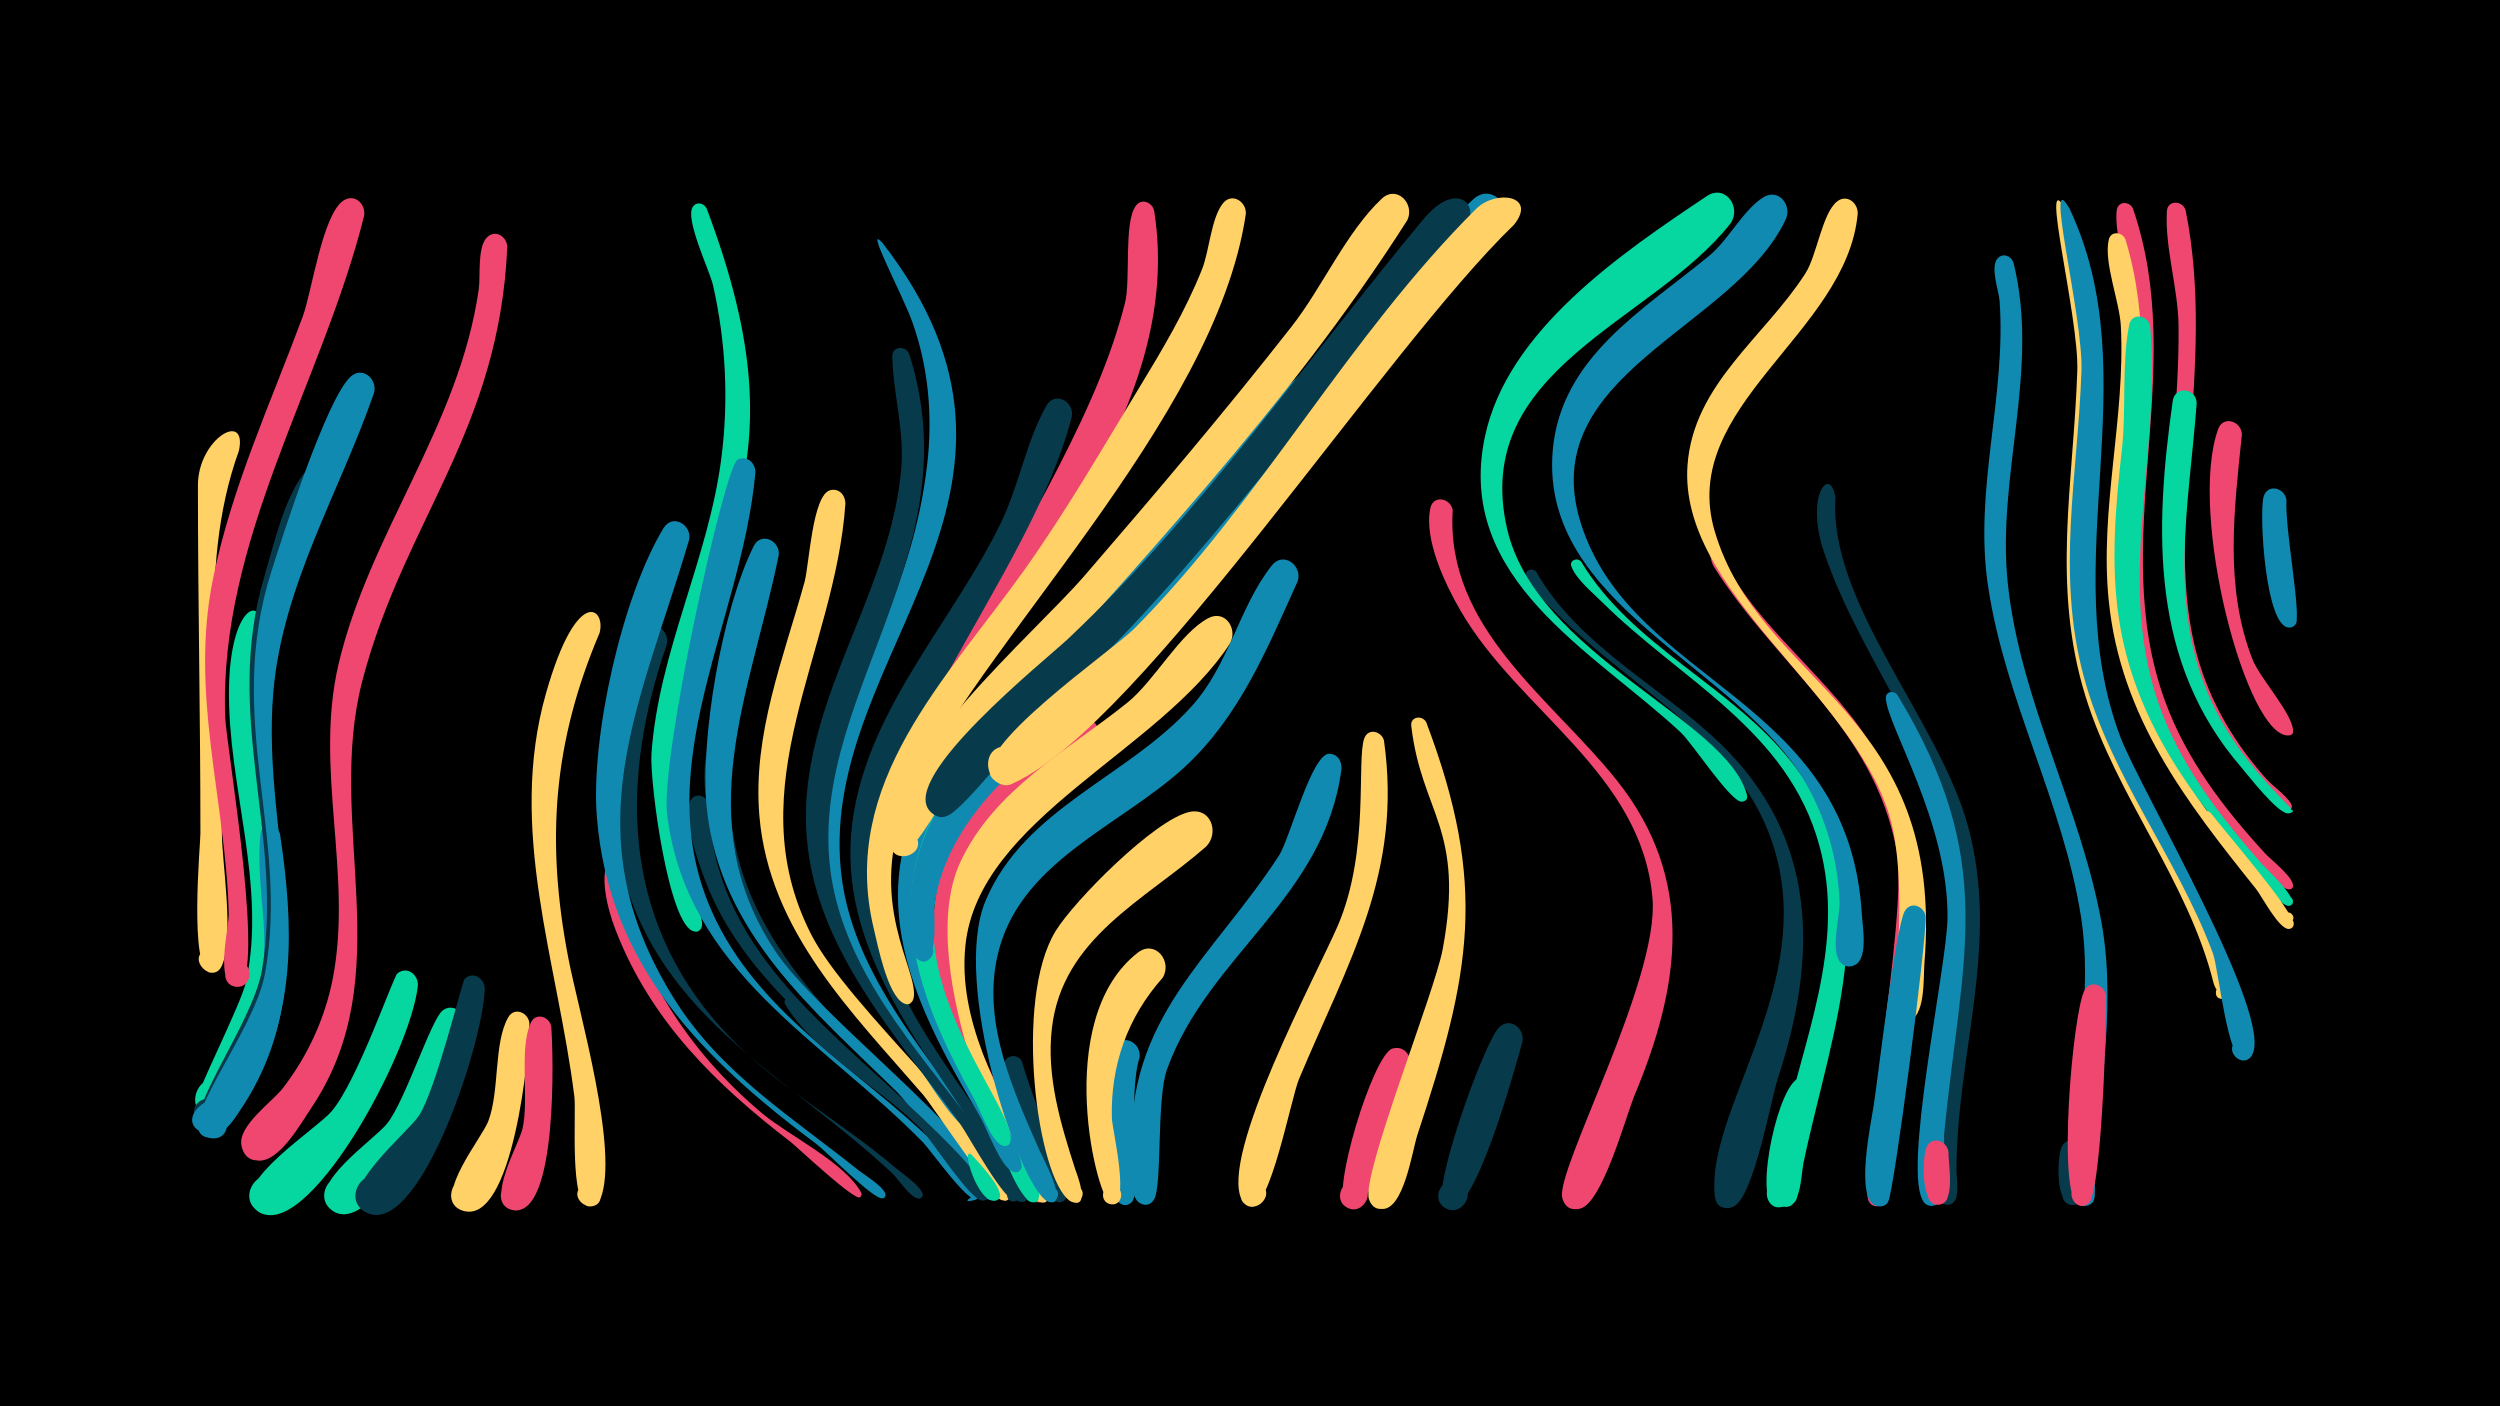 <svg width="1200" height="675" viewBox="-500 -500 1200 675" xmlns="http://www.w3.org/2000/svg"><path d="M-500-500h1200v675h-1200z" fill="#000"/><path d=""  fill="#ef476f" /><path d=""  fill="#073b4c" /><path d=""  fill="#118ab2" /><path d=""  fill="#073b4c" /><path d=""  fill="#073b4c" /><path d=""  fill="#ffd166" /><path d=""  fill="#ef476f" /><path d=""  fill="#ef476f" /><path d=""  fill="#073b4c" /><path d=""  fill="#ef476f" /><path d="M-385.3-283.7c-21 57.9-8.2 123.1-8.2 183.8 0 13.2 6 49.3 0.1 63.2-4.2 9.9-17.5-3.2-7.7-7.5 8.4-3.7 11.4 11.2 2.3 11.1-10.8-0.2-4.9-63-5-66.8 0-55.7-1.2-111.5-1.2-167.1 0-22.4 23.8-36.2 19.7-16.7z"  fill="#ffd166" /><path d="M-374.9-198.9c-14.4 67 22.3 135.5-1.8 200.8-3 8.1-10.7 33.1-21.8 33.1-15.2 0-5.5-24.6 5.6-14.1 9.5 8.9-8.4 21.1-13.2 9-1.2-3 22-47.9 24.3-59 9.8-46.7-8.9-93.3-8.3-140.1 0.6-40.2 16-45 15.2-29.7z"  fill="#06d6a0" /><path d="M-365.6-99.7c6.6 44 8.2 86.8-15.8 126.2-3.3 5.3-8.1 16.2-14.8 18-13.1 3.4-14-19-0.7-16.6 11.4 2 7.2 19.8-3.9 16.5-14.7-4.3 21.7-55.3 24.8-66.9 7.2-26.8-1.6-50.9 1-77 0.6-5.8 8.1-5.2 9.4-0.2z"  fill="#118ab2" /><path d=""  fill="#073b4c" /><path d="M-342-265.2c-15.5 36.6-29.9 73.3-29.6 113.6 0.3 67.2 28 133.4-20.4 192.3-10.1 12.3-23.3-11.2-8-13.6 13.3-2.1 11.9 20.3-1 16.5-15.4-4.4 22.2-50.7 26.8-78.3 10.6-64.2-18.9-121.6 1.1-188.6 4.4-14.9 9.3-36.5 18.6-49 5.3-7.1 14.7-0.4 12.5 7.1z"  fill="#073b4c" /><path d=""  fill="#118ab2" /><path d="M-320.4-311.6c-16.5 47.7-44 92.5-48.4 143.7-6.2 72.5 28.9 139.6-19.1 205.4-9.6 13.1-26.8 4-16.9-5.9 13.2-13.3 21.5 19.7 3.6 14.2-15.7-4.8 23.1-49.6 28.4-78.5 12-66.1-19.6-121.8 3.1-193.1 5.5-17.4 26.5-83 38-93.4 5.7-5.2 12.8 1.1 11.3 7.6z"  fill="#118ab2" /><path d="M-325.2-396.5c-20.1 80.4-69.9 155.7-66.7 240.8 0.5 14 21.1 132.3 4.8 129.3-8.1-1.5-5.1-14.1 2.8-11.7 6.7 2 4.8 12.3-2.2 11.8-10.8-0.8-3.5-28.6-3.7-35.2-1.5-55.2-18.9-105.3-7.5-161 8.9-43.7 27.7-84.2 43.1-125.8 4.3-11.8 9.4-48.7 19.4-55.4 5.4-3.6 10.8 1.6 10 7.2z"  fill="#ef476f" /><path d="M-299.4-27.1c-3.4 33.1-54 125.4-77.1 108.3-10.5-7.8 2.7-23.7 12.3-14.8 9.6 8.9-5.2 23.3-13.8 13.4-10.8-12.4 29.9-37.8 37.1-46.3 12.4-14.4 29.6-64.5 31.6-66.2 4.6-3.8 10 0.4 9.9 5.6z"  fill="#06d6a0" /><path d=""  fill="#06d6a0" /><path d="M-277.6-8.7c-2.9 19.1-41.2 104.4-62.7 89.9-10.6-7.2 1.6-23.3 11.3-15.1 9.8 8.3-4.1 23-12.9 13.7-10.9-11.4 21.4-32.5 27.8-40.6 8.6-10.8 21.2-50.3 26.6-54.2 5-3.7 10.4 1 9.9 6.3z"  fill="#06d6a0" /><path d="M-267.3-25.6c-0.9 27.9-32.6 122.5-57.8 107.1-9.2-5.6-2.3-20.1 7.8-16.6 11.9 4.1 4.4 22.4-6.9 17.1-17.3-8.1 20.1-38.4 25.3-46.5 8.1-12.3 20.8-64.6 21.9-65.6 4-3.9 9.4-0.4 9.7 4.5z"  fill="#073b4c" /><path d="M-256.5-381.6c-3.9 88.7-49.3 131.2-69.5 208.1-18.2 69.4 18.7 141.1-24.7 205.5-4.8 7.1-15.7 26.8-26.1 25-14.1-2.5-5-24.5 6.7-16.3 13.7 9.6-10.6 25.6-14 9.2-1.9-9.5 14.8-21 19.9-27.6 11.9-15.5 20.1-33.2 23.9-52.4 9.8-50.2-9-100.8 2.8-151.1 14.9-63.2 57.9-114.3 67.3-179.9 0.9-6.2-0.8-20.3 4-25 4-3.9 9.4-0.4 9.7 4.5z"  fill="#ef476f" /><path d="M-245.9-8.9c0.2 13.5-7.9 97.9-32.1 90-10.6-3.5-4.2-19.8 5.9-15.3 10.1 4.6 2 20.1-7.5 14.5-11.7-6.9 10.9-34 14-42.2 5.5-14.5 2.5-37.3 9.5-49.7 2.9-5.3 9.7-2.4 10.2 2.7z"  fill="#ffd166" /><path d="M-235.4-7.3c1 12.5 3.3 91.2-18.1 88.2-9.9-1.4-6.9-16.8 2.8-14.4 9.7 2.4 5 17.5-4.4 14-11.7-4.3 4.2-31.3 5.9-38.7 3.3-14.6-1.8-38.3 4-50.9 2.3-5.1 8.9-3 9.8 1.8z"  fill="#ef476f" /><path d=""  fill="#ef476f" /><path d="M-212.2-196.2c-22.4 52.7-25.8 100.1-15 156.1 4.9 25.5 24.6 92.7 15.4 115.6-3.3 8.4-15.8 0-9.2-6.2 7.7-7.3 14.5 9.8 3.9 9.8-9.8 0-6.2-44.5-7.2-52.7-8.1-65.1-32.3-128-13.6-193.7 14.9-52.3 28.9-40.7 25.7-28.9z"  fill="#ffd166" /><path d="M-203.8-81c8.3 46.1 34.4 86 70 115.7 12.8 10.6 39.3 23.3 47.2 37.8 0.4 0.6 0.1 1.8-0.6 2.2-2.8 1.7-29.4-23.4-33.2-26.5-36.2-27.8-67.1-58.1-84-101.5-10.1-26.1-3.9-40.3 0.6-27.7z"  fill="#ef476f" /><path d="M-160.8-399.9c50.1 132.6-4.5 156-15.4 267.4-1.8 18.2-0.3 36.7 4.9 54.3 1.4 4.8 10.3 19.3 7.9 23.7-2.8 5.2-9.4-2.7-3.7-4.6 4.8-1.5 5.6 6.8 0.5 6.2-12.4-1.5-21.6-71.9-20.7-85.3 3.4-49 27.5-93.7 33.6-142.3 3.5-27.6 2.1-55.6-4.1-82.8-1.6-6.9-13.7-31.9-9.6-37.5 1.9-2.7 5.4-1.6 6.6 0.9z"  fill="#06d6a0" /><path d="M-179.9-190.8c-22.4 64.7-22 130.6 26 184.1 24.4 27.2 57 44.3 84.4 67.8 1.6 1.4 16.8 11.8 11.2 14-2.4 1-3.7-2.9-1.2-3.6 2.5-0.7 3.4 3.3 0.8 3.8-3.7 0.6-10.2-9.5-12.8-11.9-53.1-49.7-116.9-76.5-132.2-155.5-5.8-29.9-5.6-77.7 11.4-104.6 4.5-7.1 13.9-1.5 12.4 5.9z"  fill="#073b4c" /><path d="M-169.2-241c-23.5 79.9-57.1 140.1-7.4 220.1 22.3 35.9 56.6 56.9 88.9 82.8 2.6 2 13.3 8.6 12.7 11.9-0.5 3.1-5.2 0.3-2.6-1.6 2.1-1.6 4 2.4 1.3 3-4.3 0.9-26.9-22.4-31.6-25.9-54.3-40.6-99.9-85.4-105.6-157.1-3.1-38 12.1-106 32-138.7 4.3-7.1 13.6-1.7 12.3 5.5z"  fill="#118ab2" /><path d="M-159.8-114.4c1.6 69.6 57.9 107.7 103.2 151.5 6.8 6.5 31.8 26.7 31.4 36.6-0.2 4.2-6.9 2.4-5-1.3 1.9-3.7 7.2 0.7 4 3.3-2.8 2.1-31.7-35-36.2-39.5-35.9-35.6-80.5-64.6-99.2-113.8-18.6-49.2 0.7-42.1 1.8-36.8z"  fill="#073b4c" /><path d="M-148.2-140.4c-10.3 70.1 33.2 115.7 80.1 160.6 5.4 5.1 51.9 51.4 45 55.4-3.7 2.2-5.9-4.6-1.7-5 5-0.5 2.6 7.9-1.4 4.8-9.3-7.2-16.6-23.3-24.7-32.4-37.7-42.3-89.3-75.6-104.9-133.2-3.9-14.5-9.1-38.1-3.8-52.8 2.4-6.8 11.3-3.8 11.4 2.6z"  fill="#073b4c" /><path d="M-137.4-273.3c-6.9 76.5-58 149.4-14 224.2 26 44.1 72.8 68.6 107.1 105.2 1.9 2 19.5 17.9 12.2 19.9-11.7 3 10.3-8.1 1-0.5-3.6 2.9-22.3-23.5-25.7-27-48.2-49.4-113.8-81.9-123-157.7-3.3-27 27.6-166.8 33.8-170.1 4.5-2.4 8.6 1.5 8.6 6z"  fill="#118ab2" /><path d="M-126.2-233.6c-13.4 66-43.3 127.2-1.7 190.1 20.4 30.9 98.5 89.3 105.7 116.1 1.3 4.9-7.4 3.8-5-0.6 2.4-4.4 8 2.3 3.2 3.9-3.5 1.1-39.8-46.1-45.4-51.7-40-39.3-85-76.3-91.3-135.9-3.5-33.4 7.4-96 22.5-126.2 3.5-7 12.7-2.6 12 4.3z"  fill="#118ab2" /><path d="M-120.3-20.3c9.3 10.1 101.8 85.8 93.7 95.6-2.6 3.2-6.9-2.2-3.1-4 3.7-1.8 5.3 4.9 1.2 5-5.6 0.1-24.6-29.5-29.6-34.6-18.7-19.1-51.7-36.9-65.1-59.8-1.1-1.9 1.3-3.5 2.9-2.2z"  fill="#073b4c" /><path d=""  fill="#ffd166" /><path d="M-94.2-258.4c-4.8 71.3-52.5 136-16.5 206.8 17.9 35.2 89.1 96.4 95.4 124.5 1.2 5.3-8.1 3.8-5.3-0.8 2.8-4.6 8.5 2.8 3.3 4.3-4.3 1.2-34.5-44.9-39.6-50.9-34.3-39.7-73.9-78.6-78.6-133.9-3.3-39.1 11.5-75.4 21.7-112.3 2.2-8 3.7-41.7 12.3-44 4.3-1.1 7.2 2.4 7.3 6.3z"  fill="#ffd166" /><path d=""  fill="#073b4c" /><path d="M-76.4-383.4c93.6 120.6-29.4 196.2-20.1 299.9 3.5 39.5 27.3 72.3 50.3 103.1 2.6 3.5 15.6 16.2 13.9 20.7-1.4 3.8-7 0.2-4.1-2.7 3.3-3.3 6.5 4.2 1.8 4.3-7.2 0.2-27.8-35.9-32.4-42.2-92-127.7-1.4-159.2 12.1-277.2 2.6-22.8 0.6-46.1-7.1-67.7-4.5-12.8-23.5-48.3-14.4-38.2z"  fill="#118ab2" /><path d="M-63.6-330.1c32.7 101.8-59 174-34.6 263.9 12.9 47.4 50.4 82.7 77.1 122.4 1.5 2.2 16 19.4 7.9 20.5-3.5 0.5-4.8-4.6-1.5-5.9 3.3-1.2 5.7 3.5 2.7 5.4-4.8 3-23.5-31.8-26.9-36.4-35.6-49.2-80.7-96.1-73.5-161.8 5.8-53.6 40.3-99 45-153 1.6-18.8-3.9-35.7-4.3-53.9-0.1-5.1 6.5-5.3 8.1-1.2z"  fill="#073b4c" /><path d=""  fill="#118ab2" /><path d=""  fill="#118ab2" /><path d="M-33.3 54.6c2.2 2.7 17.7 18.2 12 21.4-3.3 1.9-5.9-3.4-2.4-4.9 3.4-1.5 5.5 4.1 1.9 5.1-8.9 2.8-17.7-28-11.5-21.6z"  fill="#06d6a0" /><path d=""  fill="#118ab2" /><path d="M-9.3 9.9c1.7 8.4 24.4 65.2 19 67-4.8 1.5-6.8-6.2-1.9-7.3 5-1 6.1 6.9 1.1 7.4-6.1 0.6-8-13.5-9.6-17.3-6.1-15.6-12.9-31.3-17-47.6-1.4-5.5 6.4-7.2 8.4-2.2z"  fill="#073b4c" /><path d="M54-398.8c15.4 97.2-70.3 183.1-113.4 260.8-4.5 8.2-17.6 58.3-25.2 54.7-8.1-3.9 1.1-15.7 6.9-8.8 5.7 7-7.6 13.8-9.9 5.1-11.8-45.4 68.6-136.8 90-177.9 14.9-28.4 29.7-58.4 37.6-89.7 2.8-11.1-0.7-38.6 5.2-46.6 2.8-3.9 8-1.6 8.8 2.4z"  fill="#ef476f" /><path d="M14.5-300.2c-20.2 79.4-105.9 167.6-94.1 237.8 8.7 52.1 49.6 89.2 72.6 134.6 3.1 6.2-9.2 5.4-5.4-0.2 3.9-5.7 9.2 5.6 2.3 4.9-6.3-0.7-17.3-27.7-21-33.4-30.3-46.8-69.1-93.6-59.1-153.2 8.7-52.3 48.3-93.2 70.8-139.7 8.5-17.6 12.2-39.3 21.7-55.9 4-7.1 13.3-2 12.2 5.1z"  fill="#073b4c" /><path d="M24.7-138.2c-37.2 27.9-74.1 58.6-66 110.2 3.1 20.1 44.7 95.9 43.2 102.5-1.4 6.2-10.5 0-5.2-3.6 5.3-3.6 7.6 7.2 1.3 6.2-6.3-1-14.8-27.3-17.8-33.2-27-51.7-51.9-108.8-9.4-160.1 11-13.2 28.2-31.9 44.3-38.7 10.9-4.6 17.2 9.4 9.6 16.7z"  fill="#ef476f" /><path d=""  fill="#073b4c" /><path d="M47 7.7c-5.7 16.6 0 65.9-3.8 69.4-5.5 5.1-11.7-5.6-4.7-8 7.1-2.3 8.3 10 0.9 9.2-12.7-1.6-9.6-66.3-4.7-75.5 3.9-7.2 13.3-2.4 12.3 4.9z"  fill="#118ab2" /><path d="M58.1-30.7c-16.9 19-25.1 42.1-24.4 67.4 0.2 5.8 9.4 43.2-0.7 41.3-5.2-1-4.5-8.8 0.7-8.9 6.1-0.2 5.9 9.5-0.2 9-6.7-0.6-29-88.3 12.6-120.8 8.3-6.5 16.8 4.1 12 12z"  fill="#ffd166" /><path d="M68.8-210.4c-39.4 48.6-122.7 87.5-121.8 158.2 0.5 39.3 24.5 73.7 42.7 106.9 0.9 1.6 15.6 24.6 5.3 21.9-4.4-1.1-2.2-7.9 2-6.3 4.2 1.6 1.3 8.1-2.7 6.1-6-3.1-11.8-22-15.2-28.2-24.9-45.1-56.5-93.9-36.1-147.1 5.1-13.2 12.8-25.3 22-36.1 6.6-7.8 90.6-87.7 93.9-89 8.8-3.6 14.4 6.7 9.9 13.6z"  fill="#073b4c" /><path d="M79-93.7c-29.4 25.8-69.1 43.8-74.1 87.3-2.7 23 4.2 45.9 11.2 67.6 0.5 1.5 7.8 19.6-1.8 15.6-5-2.1-1.3-9.7 3.4-7.1 4.7 2.6 0.2 9.8-4.2 6.7-15.6-10.9-27.1-96.4-6.8-129.5 9-14.7 47.8-53.8 64.4-57.2 10.3-2.1 14.2 10.1 7.9 16.6z"  fill="#ffd166" /><path d="M90.5-191.3c-33.6 51.9-120.8 84.2-127.1 145.1-3.7 35.9 15.7 69.3 31.1 100.2 0.9 1.9 15.2 26 4.6 23-4.5-1.3-2.1-8.3 2.3-6.6 3.7 1.5 2 7.3-1.9 6.7-9.6-1.7-62.5-112.1-38.5-163.4 16.4-35 51.2-53.2 80.1-76.4 13-10.4 25.2-33.4 38.9-40.6 8-4.2 14.2 5 10.5 12z"  fill="#ffd166" /><path d="M98-397.3c-14.6 99.4-130.8 209.2-161.6 279.9-22 50.4 5.1 83.3 2.1 96.6-1.4 6.1-10.4 0-5.2-3.5 6.1-4.1 6.8 9.2 0.3 5.8-7.6-4-12.3-27.8-14.2-35.8-16.8-69.9 35.2-120 72.2-172 20-28.1 37.3-58 55.1-87.4 11.2-18.4 22.3-37 30.3-57.1 3.5-8.8 4.3-24.4 10-31.6 4.3-5.4 11.4-0.8 11 5.1z"  fill="#ffd166" /><path d="M112.1-269.5c-25.1 30-47.6 62.3-75.7 89.6-34.6 33.6-84.8 62.9-90.4 115.5-4.8 45.9 25.4 86 46.1 124.1 0.6 1.1 12.3 19.7 2.7 17.2-4.4-1.1-2.2-7.9 2-6.3 4.9 1.9 0.2 9.2-3.5 5.4-6.9-7-11.1-21.7-16.1-30.4-26.1-46.5-57.5-96.9-33.6-151.2 18.9-42.9 61.6-68 93.3-100.5 21.7-22.3 38.7-57.5 63.4-75.8 8.5-6.3 16.8 4.5 11.8 12.4z"  fill="#06d6a0" /><path d="M122.9-221c-14.7 32.4-27.8 64.9-54.6 89.5-31.2 28.5-80 45.4-89.7 91.1-6.9 32.1 7.8 64 20.4 92.7 1 2.4 15.1 28 4.2 24.5-4.7-1.5-1.9-8.7 2.6-6.7 4.5 2 0.9 8.9-3.3 6.4-13.5-7.9-46.1-104.8-29.4-144.2 18.8-44.6 68.4-59.3 98.9-93.3 18.1-20.1 22.5-47.2 38.4-67.5 5.5-7.1 14.9-0.1 12.5 7.5z"  fill="#118ab2" /><path d="M133.6-308.4c-32.6 39.4-65 80.8-100.4 117.6-33.4 34.7-82.6 65.9-90.8 117.2-10.3 65 41.9 98.6 47.9 132.5 1.2 6.7-10.3 2.3-4.9-1.9 5.3-4.2 6.8 8 0.6 5.3-6-2.7-12.2-20.6-15.6-26.4-27.1-46-54.5-96.2-29.6-149.6 21.6-46.2 68.8-75.8 101.6-113.5 11.3-13 79.7-96 85.5-95.4 7.4 0.7 9.4 8.7 5.7 14.2z"  fill="#118ab2" /><path d="M143.9-130.9c-8 62-63.9 89.3-83.7 144.1-5.2 14.3-2.2 56.2-6.3 62.6-4.9 7.8-14.4-5.2-5.5-7.5 9-2.3 6.9 13.7-1.2 9.2-5.9-3.3-3.8-18.8-4-24.3-2.7-64.8 38.7-93.3 70.7-142.5 5.2-8 15.8-49.4 24.3-48.9 4 0.2 5.9 3.7 5.7 7.3z"  fill="#118ab2" /><path d="M155.3-317.7c-35.5 45-69.5 94.2-109.9 134.9-33.1 33.3-83.2 59.7-95.3 108.4-13.1 52.5 37.2 107 35 121.8-0.9 6.6-10.3-1-4-3.3 5.3-1.9 5 7.9-0.2 5.7-5.4-2.4-10.7-17.8-13.6-22.9-23.3-41.5-42.6-87.8-20-134 22.4-45.7 71.6-71.3 104.5-108.6 26.4-29.9 63.3-92.1 91.6-114 8.2-6.4 16.7 4.1 11.9 12z"  fill="#06d6a0" /><path d="M164.3-144.6c9 63.6-17.2 106.3-40.8 162.6-3.8 9.1-13.9 63.3-23.3 61.1-9.6-2.1-2.7-16.9 5.1-10.9 7.8 6-4.7 16.4-9.2 7.8-11.1-21.2 36.3-108.9 46.1-131.8 15.4-35.9 8.8-79.7 12.7-89.9 1.9-5 8.2-3.3 9.4 1.1z"  fill="#ffd166" /><path d="M176.8 12.2c-3.4 10.1-17.6 72.2-29.3 67.8-8.7-3.2-2.8-16.6 5.4-12.5 8.3 4.1 1 16.8-6.7 11.9-7.9-5.1 12.8-73.3 22.2-76.1 5.7-1.6 9.5 3.7 8.4 8.9z"  fill="#ef476f" /><path d="M184.6-153.3c29.7 78.4 21.3 120.6-4.3 198.2-2.4 7.4-6.5 36-17 35.4-11-0.6-6.1-18.2 3.6-13.1 11.4 6.1-5.8 20.5-9.8 8.4-3.8-11.3 31.6-99.3 35.4-120 10.8-58.2-10.1-64.8-15.1-107.2-0.5-4.5 5.3-5.3 7.2-1.7z"  fill="#ffd166" /><path d="M197.3-255.1c-3.5 56.7 47.3 90.2 78.8 129.7 37.9 47.6 30.5 98.4 8.5 151.1-4.2 10.1-15.5 52.2-26.3 54.5-13.1 2.8-9.2-20.2 2.3-13.2 11.4 7-7.2 21-10.7 8-3.5-13 46.7-104.7 43.3-143.9-5.2-60.1-64.3-89.8-92.1-137.9-7.3-12.5-17.8-34.4-14.5-49.4 1.4-6.4 9.8-4.7 10.7 1.1z"  fill="#ef476f" /><path d="M175.5-394.3c-57.5 90.3-132 167.9-202.6 247.8-13.3 15.1-35 62.4-42.9 56.5-8.4-6.3 4.8-17.6 9.8-8.4 4.9 9.2-11.8 13.9-12.4 3.5-2.4-40.5 68.1-99.8 93.2-128.8 33.7-39 67.6-79 99.4-119.6 14.6-18.6 26.2-45.3 43.2-61.3 7.2-6.8 16.1 2.4 12.3 10.3z"  fill="#ffd166" /><path d="M220-391.7c-58.3 59-103.8 128.7-157.8 191.3-25.9 30.1-59.4 51.5-86 80.7-13.9 15.3-24.7 33.5-27.7 54.1-0.5 3.4 2.6 33-7.8 26.2-5.4-3.5 0.6-11.8 5.6-7.7 4.3 3.5-0.2 10.4-5.1 8-6.2-3.2-4.3-19.2-4.3-24.7 1.2-68.1 67.9-100.8 109-144.8 57.4-61.4 99.3-138.3 161.2-195.7 8.7-8.1 19.8 3.5 12.9 12.6z"  fill="#118ab2" /><path d="M230.8 0c-3.3 11.3-23.2 86.2-36.4 80.2-8.8-4-1.7-17.6 6.7-12.7 8.4 5-0.2 17.7-8 11.9-7.2-5.4 19.1-78.8 26.4-86.2 5.3-5.3 12.4 0.4 11.3 6.8z"  fill="#073b4c" /><path d="M237.4-225.5c20.2 35.3 59.1 54.5 87.7 81.8 47.5 45.4 47.7 102.2 28.3 161.2-3.5 10.7-11.7 57.9-21.6 61.8-11.1 4.4-11-16.4 0-12 13 5.3-7.3 20.6-8.7 6.6-4.1-39.5 44.7-96.4 30.5-159.2-13-57.7-68.5-81.6-106.4-120.3-4.6-4.7-12.3-11.2-14.6-17.5-1.2-3.1 2.9-4.7 4.8-2.4z"  fill="#073b4c" /><path d="M204.2-392.7c-67.4 78.4-126.6 165.2-203.2 235.2-9.3 8.5-38.4 45.9-45.9 48.9-11.7 4.6-14.9-16-2.4-15.3 14.7 0.9 3.8 24-6.3 13.3-15.2-16.2 55.5-72.6 66.3-82.8 63.5-59.9 114.6-134.1 170.3-201.1 16.1-19.4 27-7 21.2 1.8z"  fill="#073b4c" /><path d="M258.9-230.5c24.2 40.5 71.9 59.6 100.8 96 48.3 61 20 125.9 5.9 193-1 4.8-1.2 25.6-11.5 19.8-5.2-2.9-3.2-11 2.7-11.2 6.9-0.2 8.4 10 1.6 11.8-13.9 3.6-4.3-27.5-3.2-32.3 9.8-46.5 31.3-92.6 18.1-140.7-15.1-55.5-66.3-79.2-104.2-116.8-4.6-4.6-12.5-11-14.8-17.1-1.2-3 2.7-4.6 4.6-2.5z"  fill="#06d6a0" /><path d=""  fill="#ffd166" /><path d="M226.7-392.1c-62.5 60.3-177.9 239-239.8 267.8-13.2 6.1-18.4-17.4-3.9-17.5 17 0 6.1 27.5-6.3 15.8-13.7-13 57.7-62.1 67.7-72.2 60.9-61.4 102.5-140.2 164.2-201.6 9.4-9.3 29.5-6.5 18.1 7.7z"  fill="#ffd166" /><path d=""  fill="#ffd166" /><path d=""  fill="#118ab2" /><path d=""  fill="#ffd166" /><path d="M324.5-237.5c14.9 35.6 50.2 59.3 71.2 91.2 36 54.8 28.5 110.9 16.7 171.6-1.6 8.4-2.4 51.3-9.5 53.4-9.5 2.8-7.9-14.3 0.9-9.8 7.5 3.8-1.4 14.6-6.6 8-6.3-8 19-137.6 13.2-168.6-11.1-59.4-57.6-88.4-87.7-136.2-2.6-4.1-3.5-17.4 1.8-9.6z"  fill="#ef476f" /><path d=""  fill="#ffd166" /><path d="M330.6-392.7c-37.1 47.3-124.8 69.7-107.2 146.5 13.8 60.4 105.4 91.4 115.1 127.6 1.5 5.8-8.8 2.8-4.5-1.3 3.7-3.4 6.9 4.8 1.9 4.7-5.3 0-23.8-28.3-29.1-33.2-42-39.1-108.4-73.3-94.1-141.7 10.6-51.3 65.8-88.5 106.6-115.8 8.9-5.9 16.8 5.5 11.3 13.2z"  fill="#06d6a0" /><path d="M357.2-394.8c-24.6 52.7-121.6 74.3-98.2 146.6 24.9 76.9 128.7 82.8 134.7 187.4 0.3 5.7 3.6 23-4.9 24.5-9.1 1.7-8.6-13.7 0.4-11.4 9 2.3 2.1 16-5.2 10.2-5.9-4.8-0.8-22.7-1-29.6-0.8-19.9-6.2-39.4-16.1-56.7-31.7-56.1-127.8-85.3-121.6-159.8 3.8-45.1 43.9-67.8 75.2-93.7 9.2-7.6 16.3-22 25.9-28 7.3-4.5 13.8 3.7 10.8 10.5z"  fill="#118ab2" /><path d="M371.3 25.8c-2.7 9.5-6.6 48.9-14.8 53-8.6 4.2-12.4-11.2-2.8-11.5 9.6-0.2 6.5 15.4-2.3 11.6-9.5-4.1 2.4-60.6 12.9-61.6 5-0.4 7.7 4 7 8.5z"  fill="#06d6a0" /><path d="M381-261.2c-3.3 50.9 50 107.2 63.7 158 15.4 56.9-5.5 108.3-5.6 165 0 3.7 2.9 18.9-6.2 16.1-5.6-1.7-3.9-10.2 1.9-9.7 5.8 0.5 6 9.2 0.3 9.9-13.3 1.8 6.6-137.2 5.3-153.2-4.9-61.8-45.9-103.9-64.9-160-9.2-27.2 3.1-41.9 5.5-26.1z"  fill="#073b4c" /><path d="M391.7-397.4c-5.3 57.6-86.2 92.2-68.7 152.2 22.1 75.1 110.9 85.4 100.7 207.9-0.5 6.2 0.7 26.6-8.4 27.4-9.8 1-7.9-15.3 1.5-12 9.3 3.3 0.7 17.2-6.4 10.3-3.2-3.1 6.8-63.8-3.7-97.6-18.5-59.4-101-107.2-96.7-167.5 2.8-39 37.1-61.6 56.6-92.1 5.5-8.5 8-28.8 15.2-34.5 4.7-3.7 10.1 0.7 9.9 5.9z"  fill="#ffd166" /><path d=""  fill="#118ab2" /><path d="M410.7-166.5c48.8 80.5 30.9 124.9 22.5 210.5-0.6 6.4 3.3 34.6-5.8 34.8-8 0.1-5.4-12.9 2-9.7 7.3 3.2-0.5 13.9-5.8 8-11.1-12.6 11-113.3 11.2-136.5 0.5-45.9-29.2-92.6-29.6-105.5-0.1-3.3 3.8-3.8 5.5-1.6z"  fill="#118ab2" /><path d="M424.3-60c0.5 11.6-15.3 133.1-18 136.8-5 6.8-14.2-3.7-6.8-7.8 8.6-4.8 10.8 12.3 1.2 9.8-10.7-2.8-2.4-40.7-1.3-48.3 2.2-14.7 10.4-84.8 14.8-93 2.8-5.2 9.5-2.6 10.1 2.5z"  fill="#118ab2" /><path d="M435.3 53.1c-0.3 5 3.8 25-5 25.2-5.8 0.1-7-8.5-1.3-10 6.6-1.6 8.6 9 1.9 9.9-9.2 1.2-8.3-23.6-6-27.9 2.9-5.4 9.8-2.5 10.4 2.8z"  fill="#ef476f" /><path d=""  fill="#ef476f" /><path d="M491.4-399.6c37.2 78.1-5.4 164 21.4 244.8 12.5 37.7 35.5 70 51 106.2 1.8 4.2 13.9 26 4.7 27.9-10.9 2.2-0.7-16.1 3.2-5.7 2.7 7.3-7.2 6-9.2-1.8-12.3-49.1-46.6-89.4-61.5-137.7-16.4-53-5.7-102.2-3.9-156 0.9-26-18.6-100.4-5.7-77.7z"  fill="#ffd166" /><path d="M466.5-373.8c12.7 51.3-8.1 102-2.8 153.5 5.9 56.9 35.1 107.7 45.1 163.6 7.7 43.3-2.9 86.7-3.3 130.2-0.1 9.8-15.1 3.9-9.1-3.2 6.3-7.3 14 7.5 4.4 8.6-10.7 1.1-6.3-26-6-31.6 1.4-35.9 9.7-71 4.1-107.1-8.5-54.7-36.6-104.3-44.7-159.3-6.8-46.2 8.9-90.6 5.6-136.5-0.3-4.7-4.8-16.5-0.8-20.5 2.7-2.7 6.5-0.9 7.5 2.3z"  fill="#118ab2" /><path d="M493.4-399.8c38.2 80.9-7.1 170.2 24.4 253.6 9.4 24.9 74.7 135.1 63 152.9-4.5 6.8-13.9-2.9-7-7.2 6.9-4.3 11.4 8.5 3.3 9.5-7.8 0.9-12.1-43.5-14.9-51.4-17.2-46.2-49-84.7-62-132.9-13.4-49.7-2.8-96.6-1.1-146.7 0.9-26-18.5-100.4-5.7-77.8z"  fill="#118ab2" /><path d="M523.8-399.9c27 78.1-12.6 159.4 15.3 236.1 10.2 28.2 28.3 51.8 48.3 73.6 2.4 2.6 14.1 11.8 13.2 15.6-0.7 3.1-5.4 0.8-3.4-1.7 2.3-2.9 5.5 2.7 1.8 3.2-6 0.9-26.1-27.1-30.3-32-72.7-84.1-41-138.7-43.4-234.9-0.4-15.2-11.3-48-9.2-59.4 0.8-4.3 6.2-3.9 7.7-0.5z"  fill="#ef476f" /><path d="M500.1 53.1c-0.3 5.1 3.7 25.2-5.2 25.3-7 0-6.4-10.9 0.6-10.2 5.9 0.6 5.9 9.5 0 10.1-9.3 1-8.1-23.7-5.8-28 2.9-5.4 9.8-2.5 10.4 2.8z"  fill="#073b4c" /><path d="M510.9-21.8c0.1 23.3-2.6 95-8.5 99.5-6.5 4.9-12.2-7.4-4.2-9.2 8-1.7 7.9 11.9-0.1 10.1-11.1-2.5-3.2-93.2 2.5-103.3 3-5.3 9.8-2.4 10.3 2.9z"  fill="#ef476f" /><path d="M520.2-385.1c23.4 76.5-15.5 155.7 14.8 231.1 11.8 29.3 31.5 53.7 51.4 77.9 1.7 2.1 19.8 20.2 12.7 21.9-3.4 0.8-4.4-4.6-0.9-5 3.4-0.5 3.9 5 0.4 5.1-4.8 0.1-12.9-15.7-15.7-19.2-33.8-42.2-65-82.5-70.7-138.3-4.5-44.2 8.1-87.8 5.8-132-0.6-11.6-8.3-30.6-5.8-41.3 1-4.5 6.6-3.8 8-0.2z"  fill="#ffd166" /><path d="M532.1-343.3c5.7 65.7-19.7 129 8.6 192.6 10.9 24.4 27.4 45.3 44.9 65.3 1.7 1.9 19.5 18.3 13.6 20.1-2.8 0.9-4.1-3.6-1.1-4.2 2.9-0.6 3.6 4.1 0.6 4.3-4.5 0.4-13.4-14.4-16.1-17.5-31.2-35.5-58.2-72.2-65.5-120.2-4.1-27.1-1.6-54.3 1.4-81.3 2.2-19.2-0.2-41.1 3.5-59.8 1.2-6.2 9.2-4.8 10.1 0.7z"  fill="#06d6a0" /><path d="M549.1-399.1c15.2 75.6-11.4 152.2 5.5 213.7 6.2 22.5 18.2 42.7 33.9 60 2.2 2.4 12.1 9.8 11.6 12.8-0.1 0.6-0.6 1.2-1.2 1.3-4.9 1.1-19.6-18.4-22.8-22.1-54.6-63.7-29.5-135.3-30.4-210.3-0.2-17.9-6.6-37.3-5.6-54.9 0.3-5.5 7.5-5.3 9-0.5z"  fill="#ef476f" /><path d="M554.4-306.5c-3.6 49-14.5 98 7.7 144.5 9.1 19.1 22.5 34.8 37.3 49.7 1.3 1.3-0.3 3.5-1.9 2.5-6.1-3.6 8.1-1.4 1.2 0.2-4.8 1.1-19.7-18.4-22.9-22.1-43.7-50.5-41.7-113.4-32.9-175.8 1.1-7.6 11.3-6.3 11.5 1z"  fill="#06d6a0" /><path d="M561.4-109.5c4.1 5.7 42 49.5 38.3 51.9-2.4 1.6-5.1-1.7-3.1-3.7 2.3-2.4 5.9 1.5 3.4 3.6-4.4 3.7-11.6-11.1-13.6-13.7-8.9-11.1-18.3-21.9-27.2-33-2.2-2.8-1.6-8.9 2.2-5.1z"  fill="#ffd166" /><path d="M576.1-291.4c-3.7 36.1-8.5 73.1 5.1 107.9 3.5 9 19.2 25.9 19.5 34.3 0.2 4-6.5 1.7-3.8-1.4 2.7-3 5.9 3.2 1.8 3.6-20.1 1.9-48.7-106.2-34-147 2.4-6.8 11.3-3.8 11.4 2.6z"  fill="#ef476f" /><path d=""  fill="#ef476f" /><path d="M597.5-259.9c-0.8 14.1 7.4 55.7 4.3 59.6-3.8 4.9-10.4-3.1-4.9-5.9 5.5-2.8 8.2 7.1 2 7.4-11.5 0.5-14.6-54.6-12.4-62.7 1.8-6.6 10.4-4.4 11 1.6z"  fill="#118ab2" /><path d=""  fill="#118ab2" /><path d=""  fill="#ffd166" /><path d=""  fill="#ffd166" /><path d=""  fill="#118ab2" /><path d=""  fill="#073b4c" /><path d=""  fill="#073b4c" /><path d=""  fill="#ffd166" /><path d=""  fill="#118ab2" /><path d=""  fill="#06d6a0" /></svg>